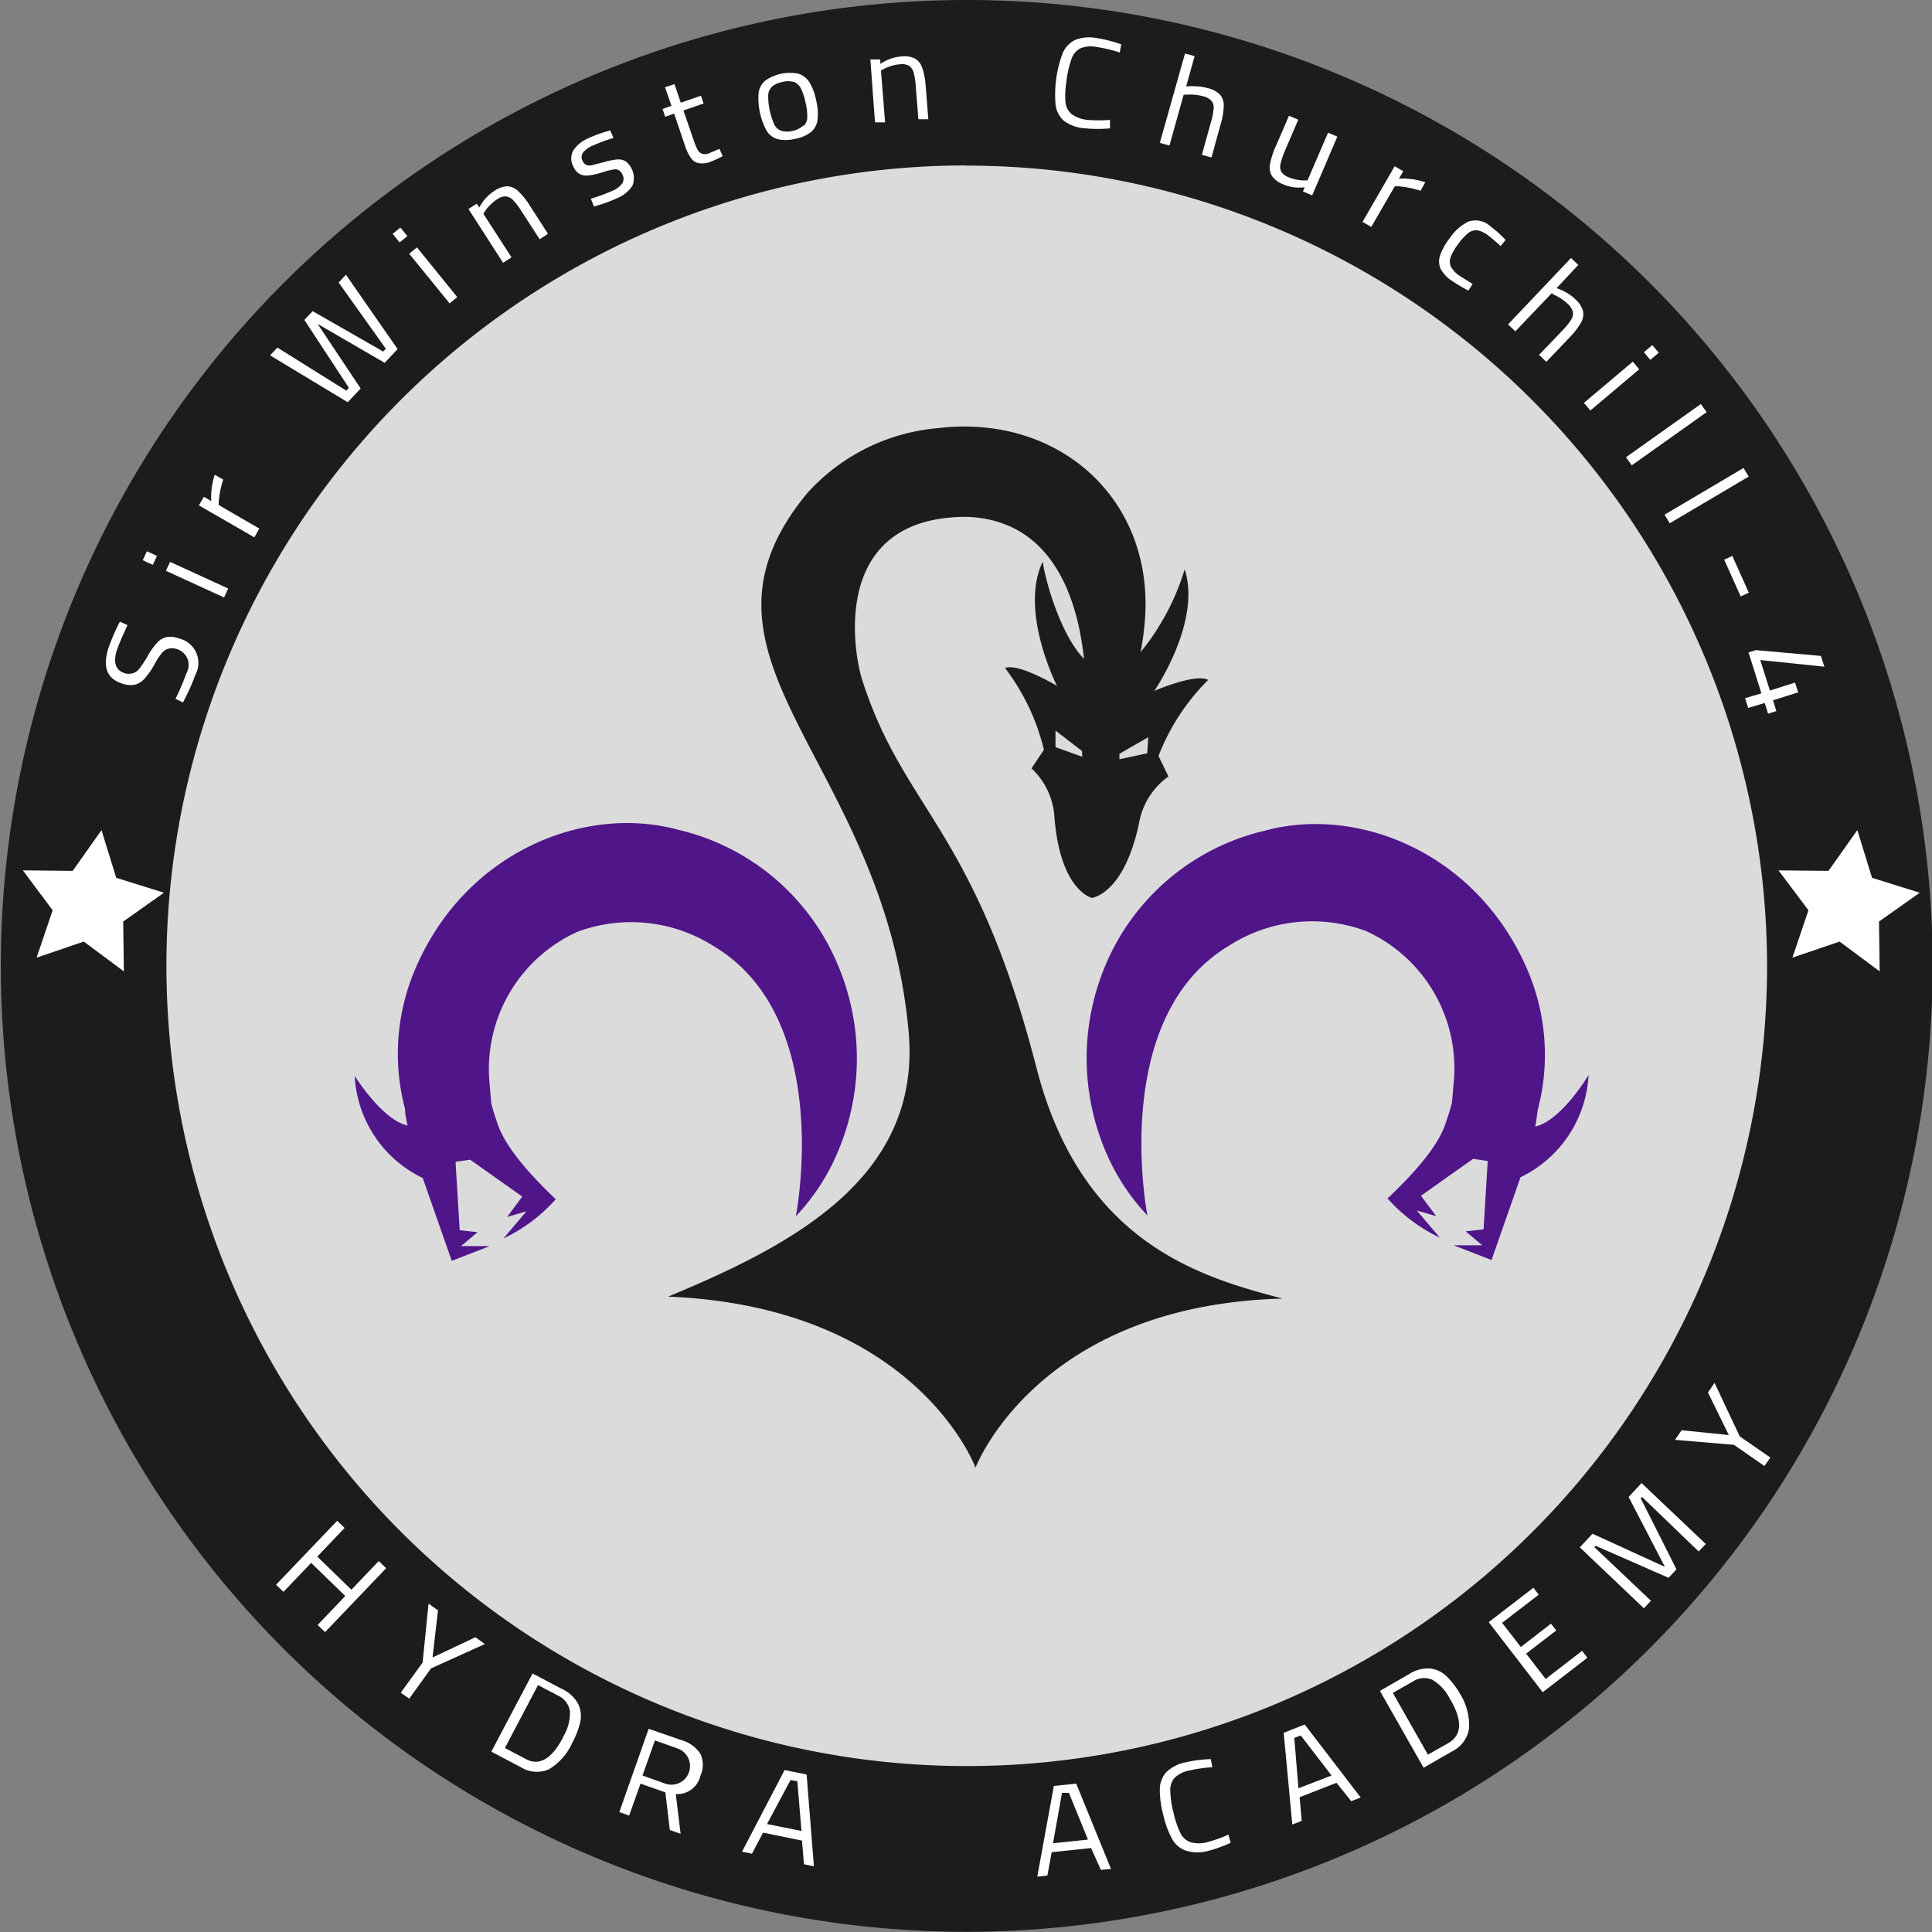 <svg id="Layer_1" data-name="Layer 1" xmlns="http://www.w3.org/2000/svg" viewBox="0 0 116.67 116.67"><rect x="0" y="0" width="116.67" height="116.67" fill="#808080" stroke="none"/><defs><style>.cls-1{fill:#dbdbdb;}.cls-2{fill:#1c1c1c;}.cls-3{fill:#fff;}.cls-4{fill:#501589;}</style></defs><title>SirWinstonChurchill-4</title><circle class="cls-1" cx="58.33" cy="58.33" r="53.33"/><path class="cls-2" d="M374.63,690.26A58.33,58.33,0,1,1,433,631.93,58.4,58.4,0,0,1,374.63,690.26Zm0-106.67A48.33,48.33,0,1,0,423,631.93,48.39,48.39,0,0,0,374.63,583.6Z" transform="translate(-316.29 -573.6)"/><path class="cls-3" d="M327.47,615.76l-0.13.26-0.45-.22a14.79,14.79,0,0,0,.66-1.55,1,1,0,0,0-.64-1.47,0.85,0.85,0,0,0-.47,0,0.77,0.77,0,0,0-.38.26,4.1,4.1,0,0,0-.43.66,4.75,4.75,0,0,1-.61.88,1.17,1.17,0,0,1-.6.37,1.51,1.51,0,0,1-.78-0.08q-1.36-.45-0.79-2.17a12.57,12.57,0,0,1,.68-1.56l0.46,0.21q-0.49,1.06-.63,1.47-0.38,1.15.45,1.43a0.89,0.89,0,0,0,.52,0,0.8,0.8,0,0,0,.39-0.29,6.74,6.74,0,0,0,.51-0.78,4.15,4.15,0,0,1,.57-0.79,1.1,1.1,0,0,1,.56-0.32,1.41,1.41,0,0,1,.72.08,1.52,1.52,0,0,1,1,2.22A11.15,11.15,0,0,1,327.47,615.76Z" transform="translate(-316.29 -573.6)"/><path class="cls-3" d="M324.91,607.43l0.25-.54,0.61,0.28-0.25.54Zm1.4,0.64,0.25-.54,3.51,1.61-0.25.54Z" transform="translate(-316.29 -573.6)"/><path class="cls-3" d="M328.3,604.12l0.3-.52,0.45,0.26a4.13,4.13,0,0,1,.21-1.59l0.51,0.29a5.13,5.13,0,0,0-.18.69,5.32,5.32,0,0,0-.09.63v0.22l2.45,1.42-0.3.53Z" transform="translate(-316.29 -573.6)"/><path class="cls-3" d="M332.6,595.06l0.44-.47,4.16,2.6,0.16-.17-2.69-4.1,0.5-.53,4.26,2.44,0.16-.17-2.85-4,0.44-.47,3.12,4.49-0.78.83-4.05-2.35,2.6,3.9-0.78.83Z" transform="translate(-316.29 -573.6)"/><path class="cls-3" d="M340,587.72l0.47-.38,0.42,0.52-0.47.38Zm1,1.2,0.47-.38,2.43,3-0.46.38Z" transform="translate(-316.29 -573.6)"/><path class="cls-3" d="M344.58,586.22l0.5-.32,0.15,0.23a3.08,3.08,0,0,1,.42-0.59,2.59,2.59,0,0,1,.49-0.41,1.47,1.47,0,0,1,.77-0.28,1,1,0,0,1,.66.28,4.25,4.25,0,0,1,.71.88l1.1,1.71-0.5.33-1.1-1.7a3.94,3.94,0,0,0-.51-0.67,0.7,0.7,0,0,0-.44-0.22,0.87,0.87,0,0,0-.51.17,2.43,2.43,0,0,0-.44.36,2.29,2.29,0,0,0-.31.38l-0.09.14,1.7,2.63-0.51.33Z" transform="translate(-316.29 -573.6)"/><path class="cls-3" d="M352.4,586l-0.24.07-0.19-.47a11.28,11.28,0,0,0,1.31-.48,1.38,1.38,0,0,0,.59-0.45,0.53,0.53,0,0,0,0-.54,0.51,0.51,0,0,0-.26-0.28,0.66,0.66,0,0,0-.35,0,3.64,3.64,0,0,0-.51.13l-0.2.06a3.8,3.8,0,0,1-.77.16,0.88,0.88,0,0,1-.5-0.1,0.94,0.94,0,0,1-.36-0.43,1,1,0,0,1,0-1,2,2,0,0,1,.9-0.72,7.12,7.12,0,0,1,1.1-.41l0.22-.06,0.2,0.45a9.79,9.79,0,0,0-1.29.48,1.39,1.39,0,0,0-.57.43,0.47,0.47,0,0,0,0,.49,0.43,0.43,0,0,0,.24.24,0.65,0.65,0,0,0,.34,0l0.51-.13,0.2-.05a3.81,3.81,0,0,1,.79-0.16,0.85,0.85,0,0,1,.51.11,1.29,1.29,0,0,1,.42,1.46,2,2,0,0,1-.94.77A8.17,8.17,0,0,1,352.4,586Z" transform="translate(-316.29 -573.6)"/><path class="cls-3" d="M358.47,583.45a0.73,0.73,0,0,1-.45-0.3,2.78,2.78,0,0,1-.37-0.77L357,580.46l-0.54.19-0.16-.47,0.54-.19-0.39-1.12,0.57-.19,0.38,1.12,1.22-.42,0.16,0.47-1.22.42,0.6,1.74a4.53,4.53,0,0,0,.24.6,0.53,0.53,0,0,0,.26.26,0.58,0.58,0,0,0,.41,0l0.67-.28,0.19,0.44a6.38,6.38,0,0,1-.79.36A1.33,1.33,0,0,1,358.47,583.45Z" transform="translate(-316.29 -573.6)"/><path class="cls-3" d="M363.24,582a1.15,1.15,0,0,1-.66-0.51,4.14,4.14,0,0,1-.48-2.27,1.18,1.18,0,0,1,.4-0.75,2.6,2.6,0,0,1,2-.42,1.22,1.22,0,0,1,.67.52,3.36,3.36,0,0,1,.41,1.11,3.31,3.31,0,0,1,.08,1.15,1.15,1.15,0,0,1-.39.74,2.17,2.17,0,0,1-1,.42A2.2,2.2,0,0,1,363.24,582Zm1.58-.79a0.77,0.77,0,0,0,.22-0.51,3.33,3.33,0,0,0-.1-0.88,3.42,3.42,0,0,0-.29-0.89,0.76,0.76,0,0,0-.42-0.38,1.31,1.31,0,0,0-.69,0,1.36,1.36,0,0,0-.63.28,0.78,0.78,0,0,0-.23.52,4.25,4.25,0,0,0,.37,1.77,0.75,0.75,0,0,0,.42.38,1.36,1.36,0,0,0,.71,0A1.33,1.33,0,0,0,364.82,581.16Z" transform="translate(-316.29 -573.6)"/><path class="cls-3" d="M368.85,577.19l0.6,0,0,0.27a3,3,0,0,1,.64-0.32,2.56,2.56,0,0,1,.63-0.13,1.46,1.46,0,0,1,.81.12,1,1,0,0,1,.45.56,4.17,4.17,0,0,1,.21,1.11l0.16,2-0.6,0-0.16-2a3.91,3.91,0,0,0-.13-0.83,0.71,0.71,0,0,0-.28-0.4,0.87,0.87,0,0,0-.53-0.09,2.47,2.47,0,0,0-.56.11,2.3,2.3,0,0,0-.45.19l-0.15.08,0.25,3.13-0.61,0Z" transform="translate(-316.29 -573.6)"/><path class="cls-3" d="M380.53,580.89a1.54,1.54,0,0,1-.5-1,7.17,7.17,0,0,1,.43-3.07,1.57,1.57,0,0,1,.74-0.8,2.3,2.3,0,0,1,1.32-.12,8,8,0,0,1,1.48.38l-0.09.49a8.45,8.45,0,0,0-1.38-.33,1.72,1.72,0,0,0-1,.08,1.11,1.11,0,0,0-.53.63,6.22,6.22,0,0,0-.31,1.36,5.4,5.4,0,0,0-.06,1.23,1.09,1.09,0,0,0,.35.73,1.88,1.88,0,0,0,1,.37,7.78,7.78,0,0,0,1.34,0l0,0.51a7.84,7.84,0,0,1-1.48,0A2.39,2.39,0,0,1,380.53,580.89Z" transform="translate(-316.29 -573.6)"/><path class="cls-3" d="M387.85,576.83l0.58,0.16-0.51,1.83a3.73,3.73,0,0,1,.69,0,2.7,2.7,0,0,1,.61.1,1.52,1.52,0,0,1,.74.39,1,1,0,0,1,.23.68,4.26,4.26,0,0,1-.19,1.12l-0.55,2-0.58-.16,0.54-1.95a4.06,4.06,0,0,0,.17-0.85,0.64,0.64,0,0,0-.14-0.47,1.05,1.05,0,0,0-.51-0.27,2.94,2.94,0,0,0-1-.09h-0.16l-0.86,3.07-0.58-.16Z" transform="translate(-316.29 -573.6)"/><path class="cls-3" d="M393.11,584.24a1,1,0,0,1-.13-0.7,4.55,4.55,0,0,1,.35-1.1l0.8-1.85,0.56,0.24-0.79,1.84a4.31,4.31,0,0,0-.28.83,0.67,0.67,0,0,0,.05.48,0.9,0.9,0,0,0,.43.32,2.54,2.54,0,0,0,1.15.19l1.24-2.88,0.56,0.24-1.52,3.55-0.56-.24,0.11-.25a3,3,0,0,1-.67,0,2.38,2.38,0,0,1-.63-0.18A1.47,1.47,0,0,1,393.11,584.24Z" transform="translate(-316.29 -573.6)"/><path class="cls-3" d="M400.51,583.64l0.52,0.3-0.26.45a4.16,4.16,0,0,1,1.59.22l-0.29.51a5,5,0,0,0-.69-0.18,5.28,5.28,0,0,0-.63-0.09h-0.23l-1.42,2.45-0.53-.3Z" transform="translate(-316.29 -573.6)"/><path class="cls-3" d="M403.27,589.8a1.14,1.14,0,0,1,0-.82,3.61,3.61,0,0,1,.57-1,2.87,2.87,0,0,1,1.13-1,1.33,1.33,0,0,1,1.34.3l0.39,0.31c0.13,0.12.3,0.28,0.51,0.5l-0.3.37a9.75,9.75,0,0,0-.75-0.64,1.49,1.49,0,0,0-.65-0.31,0.75,0.75,0,0,0-.55.16,3.25,3.25,0,0,0-.62.68,3.1,3.1,0,0,0-.44.76,0.76,0.76,0,0,0,0,.58,1.56,1.56,0,0,0,.51.55l0.81,0.51-0.26.4a9.59,9.59,0,0,1-1-.6A1.92,1.92,0,0,1,403.27,589.8Z" transform="translate(-316.29 -573.6)"/><path class="cls-3" d="M411.16,589.18l0.44,0.42L410.29,591a3.83,3.83,0,0,1,.63.29,2.82,2.82,0,0,1,.5.38,1.52,1.52,0,0,1,.46.69,1,1,0,0,1-.11.71,4.35,4.35,0,0,1-.69.9l-1.41,1.48-0.44-.42,1.4-1.46a4.06,4.06,0,0,0,.54-0.67,0.64,0.64,0,0,0,.1-0.48,1,1,0,0,0-.32-0.48,2.9,2.9,0,0,0-.82-0.54L410,591.3l-2.2,2.31-0.44-.42Z" transform="translate(-316.29 -573.6)"/><path class="cls-3" d="M414.89,595.44l0.39,0.46-2.95,2.49-0.39-.46Zm1.18-1,0.39,0.46-0.51.43-0.39-.46Z" transform="translate(-316.29 -573.6)"/><path class="cls-3" d="M419,598l0.35,0.49-4.52,3.21-0.35-.49Z" transform="translate(-316.29 -573.6)"/><path class="cls-3" d="M421.58,601.86l0.31,0.52-4.77,2.82-0.31-.52Z" transform="translate(-316.29 -573.6)"/><path class="cls-3" d="M420.9,607.17l1,2.22-0.49.23-1-2.22Z" transform="translate(-316.29 -573.6)"/><path class="cls-3" d="M422.66,615.47L421.88,613l0.44-.14,3.93,0.35,0.21,0.65-3.87-.4,0.58,1.84,1.52-.48,0.19,0.59-1.52.48,0.2,0.65-0.5.16-0.2-.65-1,.3-0.19-.59Z" transform="translate(-316.29 -573.6)"/><path class="cls-3" d="M339.61,668.3l-3.69,3.86-0.45-.43,1.67-1.75-2.06-2-1.67,1.75-0.45-.43,3.69-3.86,0.45,0.43-1.65,1.73,2.06,2,1.65-1.73Z" transform="translate(-316.29 -573.6)"/><path class="cls-3" d="M341.81,674l0.36-3.56,0.57,0.41-0.33,2.84,2.59-1.22,0.57,0.41-3.25,1.47L341,676.18l-0.51-.36Z" transform="translate(-316.29 -573.6)"/><path class="cls-3" d="M351.21,676.51a1.7,1.7,0,0,1,.12,1.08,4.81,4.81,0,0,1-.46,1.21,3.57,3.57,0,0,1-1.44,1.65,1.83,1.83,0,0,1-1.7-.14l-1.77-.93,2.49-4.72,1.77,0.93A2.09,2.09,0,0,1,351.21,676.51Zm-0.93,2a2.78,2.78,0,0,0,.43-1.55A1.24,1.24,0,0,0,350,676l-1.22-.64-2,3.8,1.22,0.64Q349.24,680.51,350.28,678.54Z" transform="translate(-316.29 -573.6)"/><path class="cls-3" d="M355.46,678l2,0.69a2,2,0,0,1,1.13.83,1.56,1.56,0,0,1,0,1.3,1.43,1.43,0,0,1-1.49,1.12l0.29,2.4-0.65-.23-0.27-2.27-1.5-.53-0.69,1.93-0.59-.21Zm1,3.31a1.12,1.12,0,1,0,.75-2.12l-1.37-.49-0.75,2.12Z" transform="translate(-316.29 -573.6)"/><path class="cls-3" d="M364.72,684.75l-2.35-.48-0.67,1.27-0.6-.12,2.57-4.93,1.33,0.27,0.44,5.54-0.6-.12Zm-2.11-1,2.08,0.42-0.25-3-0.41-.08Z" transform="translate(-316.29 -573.6)"/><path class="cls-3" d="M382.18,685.2l-2.38.25-0.26,1.41-0.61.07,1-5.48,1.35-.14,2.1,5.15-0.61.06Zm-2.3-.29,2.11-.22-1.15-2.82-0.42,0Z" transform="translate(-316.29 -573.6)"/><path class="cls-3" d="M387.88,685.35a1.55,1.55,0,0,1-.82-0.72,5.74,5.74,0,0,1-.53-1.47,5.66,5.66,0,0,1-.2-1.54,1.54,1.54,0,0,1,.39-1,2.3,2.3,0,0,1,1.18-.6,8,8,0,0,1,1.51-.19l0.09,0.49a8.54,8.54,0,0,0-1.4.2,1.73,1.73,0,0,0-.88.44,1.1,1.1,0,0,0-.26.78,6.13,6.13,0,0,0,.21,1.38,5.34,5.34,0,0,0,.4,1.17,1.09,1.09,0,0,0,.59.55,1.88,1.88,0,0,0,1.05,0,7.8,7.8,0,0,0,1.26-.45l0.14,0.49a7.94,7.94,0,0,1-1.39.5A2.4,2.4,0,0,1,387.88,685.35Z" transform="translate(-316.29 -573.6)"/><path class="cls-3" d="M397,681.26l-2.23.87,0.13,1.43-0.57.22-0.52-5.54,1.27-.5,3.38,4.41-0.57.22Zm-2.3.33,2-.77-1.86-2.42-0.39.15Z" transform="translate(-316.29 -573.6)"/><path class="cls-3" d="M402.66,674.36a1.7,1.7,0,0,1,1,.48,4.8,4.8,0,0,1,.77,1A3.56,3.56,0,0,1,405,678a1.84,1.84,0,0,1-1,1.35l-1.74,1-2.64-4.64,1.74-1A2.1,2.1,0,0,1,402.66,674.36Zm1.21,1.88a2.78,2.78,0,0,0-1.08-1.2,1.23,1.23,0,0,0-1.19.11l-1.2.68,2.12,3.73,1.2-.68Q405,678.17,403.88,676.24Z" transform="translate(-316.29 -573.6)"/><path class="cls-3" d="M407,671.6l1.13,1.46,1.82-1.41,0.32,0.41-1.82,1.4,1.18,1.53,2.2-1.7,0.32,0.42-2.7,2.08-3.26-4.23,2.7-2.08,0.32,0.42Z" transform="translate(-316.29 -573.6)"/><path class="cls-3" d="M415.42,663.16l3.88,3.68-0.43.45L415.45,664l-0.08.08,2.16,4.29-0.48.51-4.4-1.93-0.08.08,3.42,3.24-0.43.45-3.87-3.68,0.77-.82,4.37,2L414.64,664Z" transform="translate(-316.29 -573.6)"/><path class="cls-3" d="M421,660.85l-3.56-.3,0.4-.58,2.85,0.29-1.26-2.57,0.4-.58,1.52,3.23,1.85,1.28-0.36.51Z" transform="translate(-316.29 -573.6)"/><polygon class="cls-3" points="7.02 53.01 9.9 53.91 7.44 55.65 7.48 58.66 5.06 56.86 2.21 57.83 3.18 54.97 1.38 52.56 4.39 52.59 6.13 50.13 7.02 53.01"/><polygon class="cls-3" points="113.05 53.01 115.93 53.91 113.47 55.65 113.51 58.66 111.09 56.86 108.24 57.83 109.21 54.97 107.4 52.56 110.42 52.59 112.16 50.13 113.05 53.01"/><path class="cls-4" d="M409,641.63c0.06-.33.11-0.67,0.15-1h0a13,13,0,0,0-.54-8.27c-3-7.24-10.29-10.13-15.92-8.6A13.85,13.85,0,0,0,383,632a14.43,14.43,0,0,0,0,11,13,13,0,0,0,2.58,4s-2.35-11.91,4.91-16.28a9.3,9.3,0,0,1,8.28-.9,9.1,9.1,0,0,1,5.32,9l-0.12,1.38c-0.18.67-.33,1.07-0.33,1.07-0.29,1-1.13,2.41-3.56,4.7a9.91,9.91,0,0,0,3.16,2.37l-1.39-1.64,1.17,0.34-0.92-1.23,3.15-2.23,0.88,0.13-0.25,4.13-1.08.12,1,0.84-1.73,0,2.29,0.89,1.75-5a7.26,7.26,0,0,0,4.11-6.17S410.59,641.27,409,641.63Z" transform="translate(-316.29 -573.6)"/><path class="cls-4" d="M366.94,632a13.85,13.85,0,0,0-9.73-8.3c-5.64-1.53-12.94,1.36-15.92,8.6a13,13,0,0,0-.54,8.27h0c0,0.34.09,0.68,0.15,1-1.55-.35-3.19-3-3.19-3a7.26,7.26,0,0,0,4.11,6.17l1.75,5,2.29-.89-1.73,0,1-.84-1.08-.12-0.25-4.13,0.88-.13,3.15,2.23-0.92,1.23,1.17-.34-1.39,1.64a9.91,9.91,0,0,0,3.16-2.37c-2.42-2.3-3.27-3.73-3.56-4.7,0,0-.15-0.41-0.33-1.07l-0.12-1.38a9.1,9.1,0,0,1,5.32-9,9.3,9.3,0,0,1,8.28.9c7.26,4.37,4.91,16.28,4.91,16.28a13,13,0,0,0,2.58-4A14.43,14.43,0,0,0,366.94,632Z" transform="translate(-316.29 -573.6)"/><path class="cls-2" d="M378.88,638.08c-3.72-14.45-8-15.53-10.53-23.44-0.5-1.57-2-9.83,6.32-9.83,5.22,0.19,6.7,5,7.08,8.58-1.45-1.5-2.37-4.87-2.49-5.88-1.44,3,.86,7.51.86,7.51s-2.33-1.4-3.14-1.08a13.2,13.2,0,0,1,2.35,4.94L378.58,620a4.39,4.39,0,0,1,1.39,3c0.36,4.39,2.25,4.82,2.25,4.82s1.93-.18,2.85-4.49a4.39,4.39,0,0,1,1.78-2.84l-0.6-1.24a13.2,13.2,0,0,1,3-4.59c-0.76-.42-3.25.66-3.25,0.66s2.86-4.16,1.83-7.34a14.57,14.57,0,0,1-2.66,5,18.42,18.42,0,0,0,.26-1.93c0.56-7.3-5.18-12.45-12.46-11.6a12,12,0,0,0-7.94,3.94c-8.31,10.07,4.64,16,6.13,32.51,0.8,8.89-7.17,12.94-14.52,16,15,0.62,18.56,10.33,18.56,10.33s3.72-9.82,18.54-10.21C388.94,650.75,381.63,648.77,378.88,638.08Zm2.77-18.78-1.62-.58,0-1,1.6,1.23Zm3.92-.21-1.68.36,0-.33,1.74-1Z" transform="translate(-316.29 -573.6)"/></svg>
